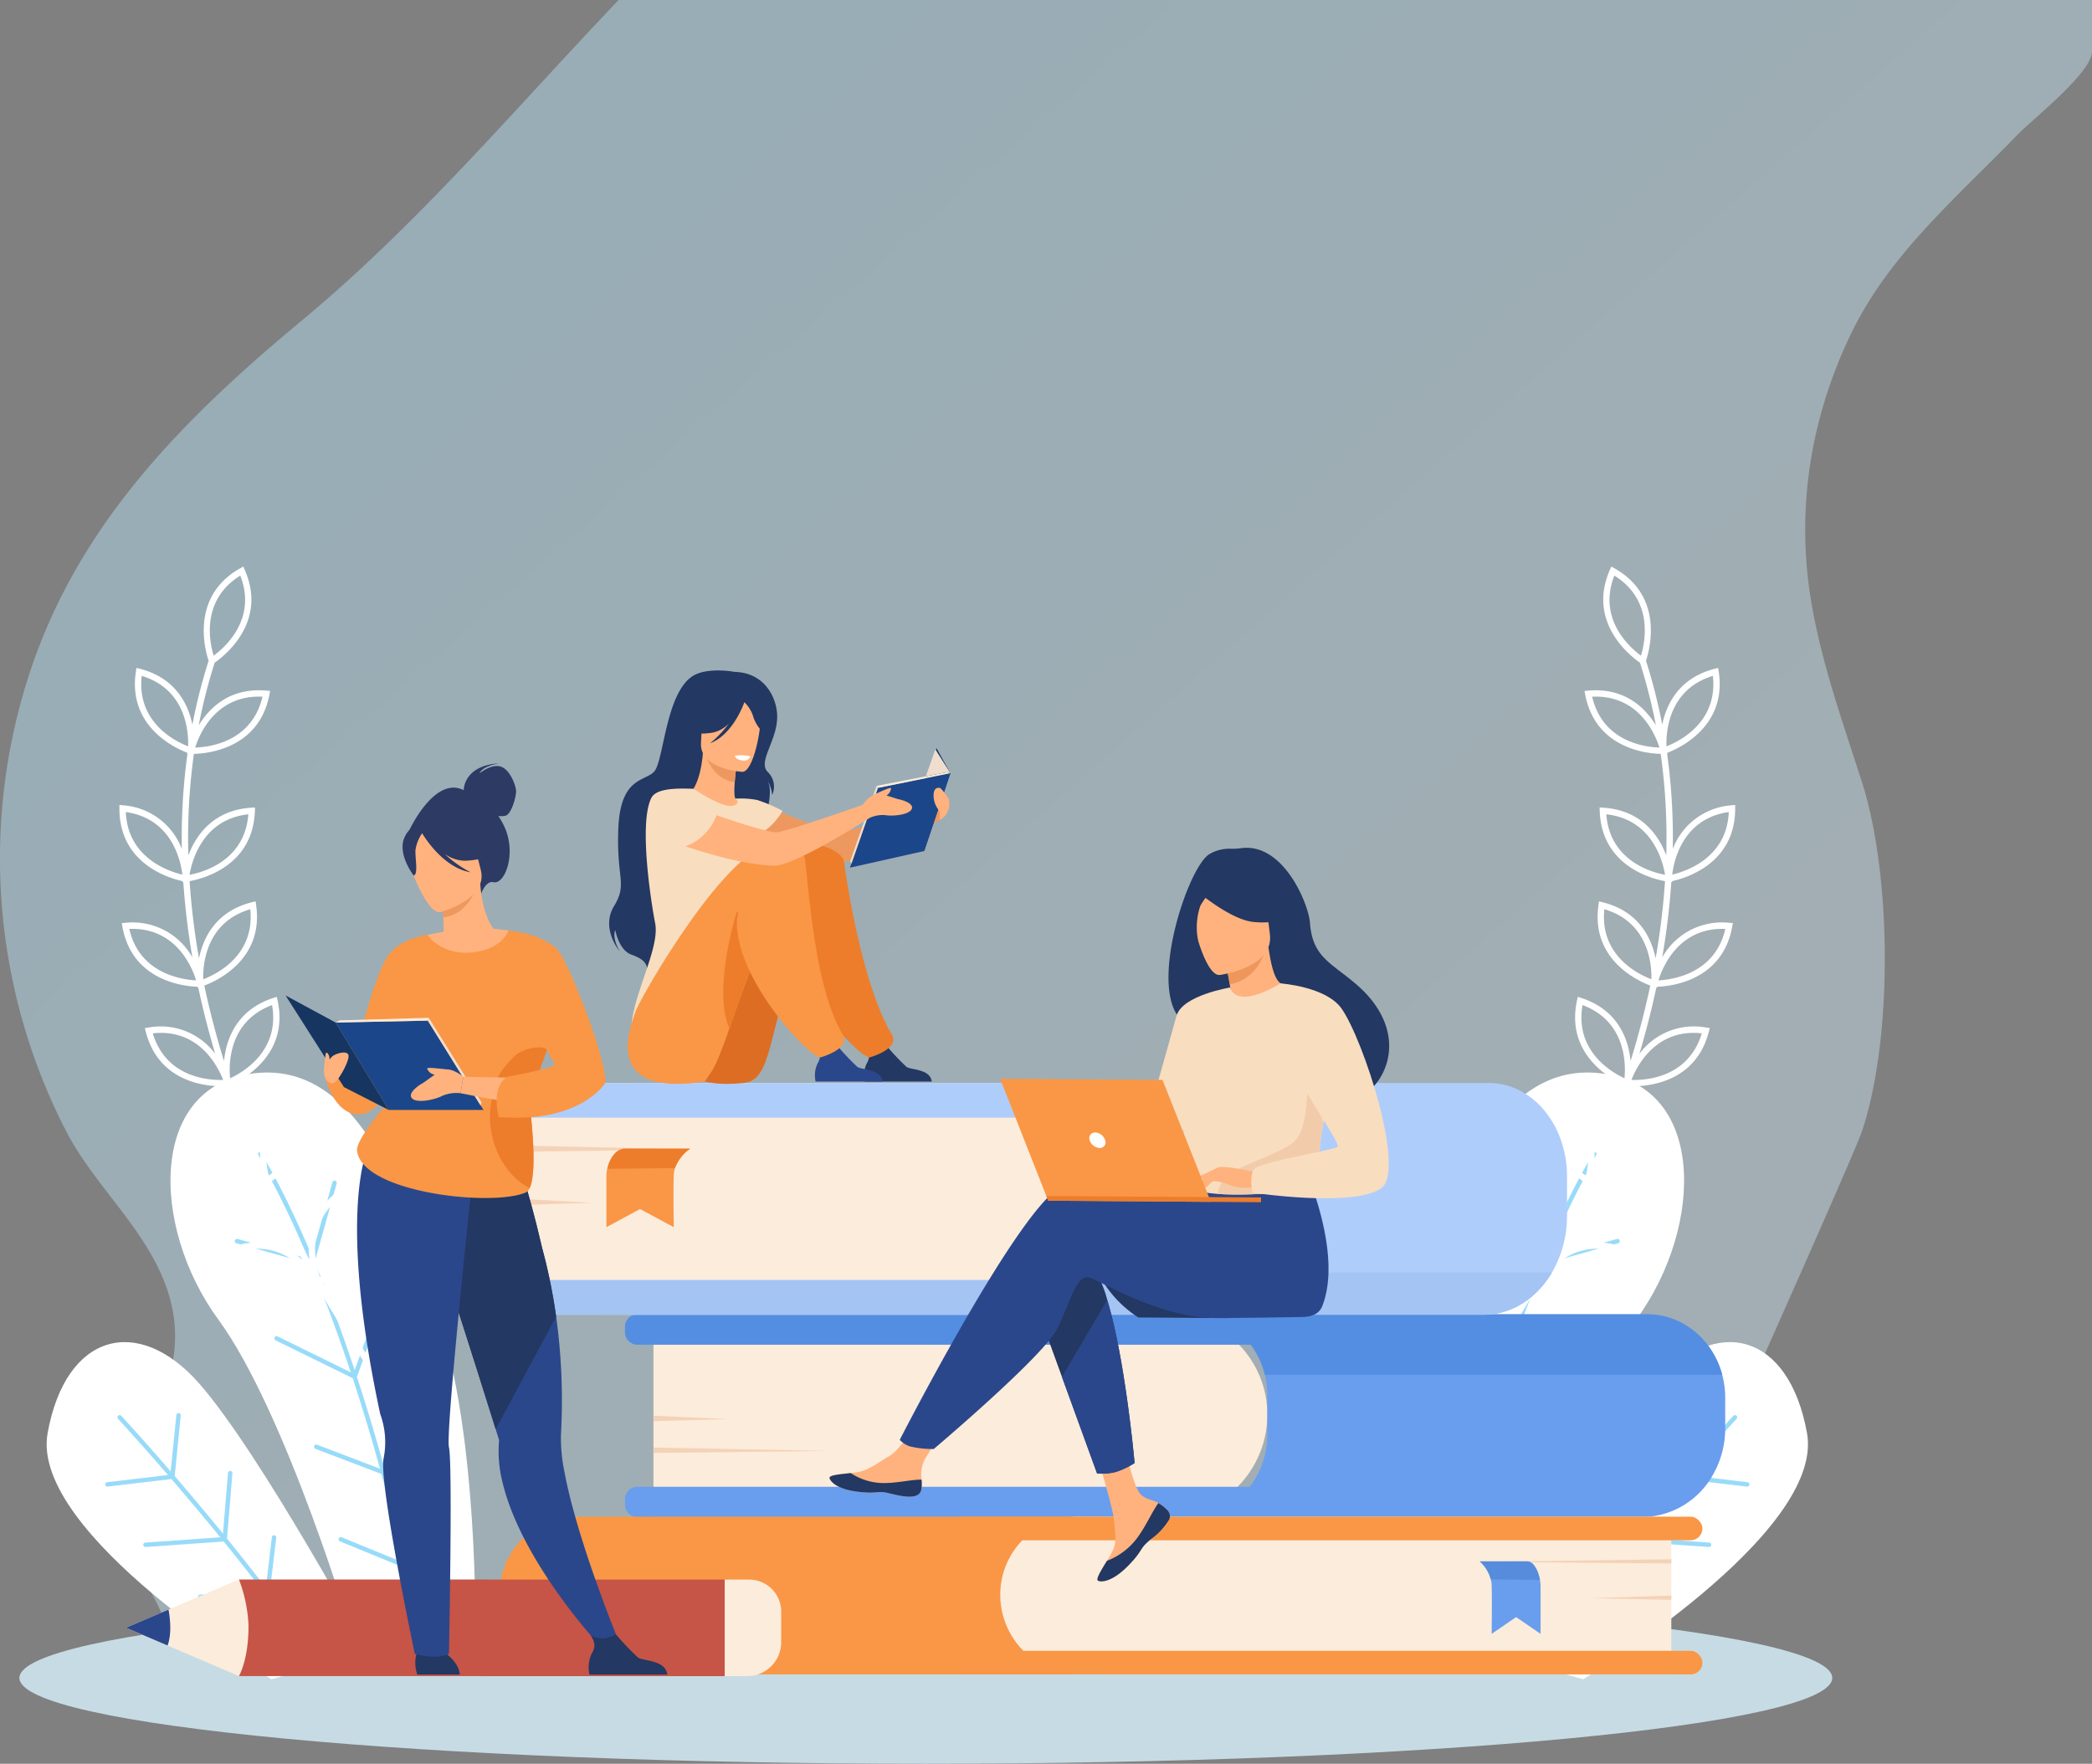 <svg xmlns="http://www.w3.org/2000/svg" xmlns:xlink="http://www.w3.org/1999/xlink" width="431.623" height="363.895" viewBox="0 0 431.623 363.895">
  <rect x="0" y="0" width="431.623" height="363.895" fill="#808080" stroke="none"/>
  <defs>
    <linearGradient id="linear-gradient" x1="0.32" x2="0.886" y2="0.52" gradientUnits="objectBoundingBox">
      <stop offset="0" stop-color="#b5e2f6"/>
      <stop offset="1" stop-color="#cae4ef"/>
    </linearGradient>
  </defs>
  <g id="Group_4864" data-name="Group 4864" transform="translate(-200 -136.006)">
    <g id="Group_4863" data-name="Group 4863">
      <path id="Path_20741" data-name="Path 20741" d="M411.911,85.587a89.924,89.924,0,0,0-2.7,34.051c1.651,14.336,6.729,28.185,11.165,42.078,6.1,19.1,6.408,52.63,0,71.913-2.243,6.747-53.458,120.514-53.475,121.01,0,0,72.062.027,0,.035s-287.777,0-288.252,0c-3.379-.025-6.8-14.226-7.177-15.925C69,327.7,56.684,315.891,61.808,305.519c7.274-14.725,14.855-26.43,7.518-42.627C64.5,252.237,55.163,243.983,49.819,233.63a122.792,122.792,0,0,1-8.843-90.176C50.191,111.36,71.358,88.893,98.328,66.53c24.221-20.083,44.207-43.935,65.5-66.247H467.816s0,10.64,0,10.652c-.117,4.439-12.063,13.74-15.352,17.128-12.728,13.108-26.294,24.639-34.12,40.57a95.969,95.969,0,0,0-6.433,16.954" transform="translate(163.807 135.723)" opacity="0.46" fill="url(#linear-gradient)"/>
      <path id="Path_20743" data-name="Path 20743" d="M418.629,456.253c0,9.778-83.73,17.706-187.016,17.706S44.6,466.031,44.6,456.253s83.731-17.713,187.017-17.713,187.016,7.932,187.016,17.713" transform="translate(159.404 25.941)" fill="#c7dbe4"/>
    </g>
    <g id="Group_4862" data-name="Group 4862">
      <g id="Group_4861" data-name="Group 4861">
        <g id="Group_4859" data-name="Group 4859">
          <g id="Group_4652" data-name="Group 4652" transform="translate(484.563 357.281)">
            <g id="Group_3307" data-name="Group 3307" transform="translate(0 0)">
              <path id="Path_12" data-name="Path 12" d="M55.841,427.8s13.843-46.929,27.986-66.252,14.5-49.191-8.485-50.874-32.692,32.4-38.974,57.434S30.8,427.8,30.8,427.8Z" transform="translate(-30.772 -310.611)" fill="#fff"/>
              <path id="Path_13" data-name="Path 13" d="M45.52,401.568a.457.457,0,0,1,.631.137l7.219,11.234q2.263-9.7,4.611-18.2l-7.945-14.489a.457.457,0,0,1,.8-.439l7.492,13.663c1.863-6.718,3.739-12.877,5.583-18.493l-6.868-19.021a.456.456,0,0,1,.274-.585.461.461,0,0,1,.585.273l6.474,17.93c2.911-8.758,5.728-16.158,8.269-22.259l-4.558-16.252a.457.457,0,1,1,.88-.246l4.246,15.143c6.017-14.227,10.349-20.96,10.44-21.1a.457.457,0,0,1,.765.5c-.091.139-4.444,6.911-10.479,21.226l14.571-4.065a.457.457,0,1,1,.245.88l-15.266,4.26c-2.548,6.119-5.378,13.554-8.3,22.364L80.3,366.609a.457.457,0,0,1,.4.82L64.784,375.25c-1.858,5.663-3.75,11.878-5.63,18.667l12.989-4.946a.456.456,0,1,1,.324.853l-13.612,5.183q-2.348,8.564-4.638,18.327l12.846-5.267a.457.457,0,0,1,.346.846l-13.443,5.511q-1.573,6.823-3.082,14.231a.458.458,0,0,1-.448.366.439.439,0,0,1-.09-.009.457.457,0,0,1-.357-.539q1.508-7.449,3.1-14.292l-7.7-11.982a.457.457,0,0,1,.137-.631" transform="translate(-39.467 -312.175)" fill="#98dbf9"/>
            </g>
            <g id="Group_3308" data-name="Group 3308" transform="translate(72.607 134.132) rotate(-164)">
              <path id="Path_14" data-name="Path 14" d="M52.516,0h-20.7S-7.881,42.635,1.409,61.531,26.159,79.979,34.29,62.8,52.516,0,52.516,0" transform="translate(0 0.178)" fill="#fff"/>
              <path id="Path_15" data-name="Path 15" d="M34.1,14.491a.458.458,0,0,1-.593-.255L30.482,6.659c-1.269,3.6-2.62,7.213-4.01,10.775l4.419,10.527a.457.457,0,1,1-.842.353l-4.054-9.66c-1.617,4.1-3.274,8.122-4.906,11.955l4.781,12.634a.456.456,0,0,1-.854.322L20.572,31.823c-2.229,5.2-4.388,10.007-6.305,14.169L18.913,57.65a.457.457,0,1,1-.849.339L13.739,47.136C9.9,55.424,7.162,60.843,7.1,60.974a.457.457,0,1,1-.815-.414c.067-.132,2.835-5.615,6.709-13.982L.53,48.607a.456.456,0,1,1-.147-.9l13.068-2.128c1.938-4.206,4.123-9.076,6.374-14.335L4.677,34.461a.457.457,0,1,1-.19-.894l15.777-3.349c1.655-3.886,3.334-7.964,4.971-12.127L12.582,21.024a.457.457,0,0,1-.206-.891L25.638,17.06c1.41-3.615,2.78-7.284,4.065-10.934L20.65,9.457a.457.457,0,0,1-.316-.857l9.759-3.591q.818-2.356,1.586-4.694A.456.456,0,0,1,32.112,0a.482.482,0,0,1,.142.022A.458.458,0,0,1,32.546.6q-.77,2.361-1.6,4.749l3.41,8.55a.456.456,0,0,1-.255.594" transform="translate(9.909 0)" fill="#98dbf9"/>
            </g>
          </g>
          <path id="Path_20742" data-name="Path 20742" d="M43.367,324.052a251.193,251.193,0,0,0,25.47-36.592l-.005,0,.1-.167c-2.1-1.693-10.062-9.022-4.877-19.245l.325-.642.608.386c6.581,4.182,7.248,10.312,6.706,14.6,1.831-3.338,3.655-6.823,5.429-10.448q1.286-2.631,2.565-5.421L79.6,266.5l.081-.178c-2.276-1.454-10.991-7.864-6.959-18.594l.254-.674.647.318c7.226,3.545,8.415,9.845,8.255,14.193,2.065-4.823,4.051-9.939,5.865-15.3-2.552-1.169-11.917-6.281-9.472-17.386l.154-.7.685.222c7.746,2.507,9.779,8.689,10.206,13.023,1.552-5.016,2.925-10.221,4.064-15.568-2.637-.99-12.328-5.422-10.682-16.665l.1-.712.7.173C91,210.5,93.6,216,94.481,220.227a148.726,148.726,0,0,0,1.936-15.912c-2.8-.51-13.078-3.152-13.47-14.482l-.024-.719.718.044c7.966.494,11.49,5.77,13.031,9.831a125.074,125.074,0,0,0-1.144-20.936c-2.687-.059-13.458-1-15.588-12.274l-.133-.707.718-.065c7.523-.68,11.762,3.489,14.01,7.146a112.683,112.683,0,0,0-3.294-12.924c-1.554-1.059-11.072-8.113-6.189-19.163l.289-.659.629.353c10.564,5.945,7.111,17.356,6.519,19.071a114.212,114.212,0,0,1,3.354,13.193c.869-4.213,3.452-9.631,10.836-11.526l.7-.179.112.711c1.766,11.326-8.069,15.832-10.593,16.793l.043.191-.089.005a125.887,125.887,0,0,1,1.166,19.652,14.046,14.046,0,0,1,12.162-9.006l.716-.071,0,.72c.03,11.464-10.376,14.426-13.015,14.993l.014.195-.176-.017a150.228,150.228,0,0,1-1.88,15.555,14.152,14.152,0,0,1,13.858-7.13l.718.058-.127.708c-2.022,11.29-12.8,12.339-15.487,12.423l-.021.2-.149-.043c-1,4.685-2.183,9.256-3.5,13.688a14,14,0,0,1,13.807-5.422l.712.109-.179.7c-2.62,10.324-12.146,11.3-15.645,11.3-.273,0-.493-.007-.688-.014l-.035.195-.142-.052c-1.648,4.866-3.435,9.537-5.3,13.968A14.035,14.035,0,0,1,98.314,257.1l.689.209-.273.665c-3.205,7.767-9.834,9.166-14.193,9.166a20,20,0,0,1-3.553-.312q-1.343,2.945-2.7,5.72c-1.672,3.416-3.386,6.7-5.114,9.868a14.1,14.1,0,0,1,15.295-2.248l.661.284-.345.631A14.043,14.043,0,0,1,75.8,288.755a20.237,20.237,0,0,1-5.659-.827l-.082.178L70,288.063a252.993,252.993,0,0,1-25.653,36.855.653.653,0,1,1-.979-.865M79.4,229.884c-1.671,9.519,6.115,13.932,8.655,15.1.273-2.782.4-11.732-8.655-15.1M83.9,210.11c-.986,9.614,7.1,13.46,9.712,14.447.075-2.8-.437-11.732-9.712-14.447m.4-19.585c.746,9.626,9.368,11.968,12.128,12.474-.455-2.744-2.64-11.462-12.128-12.474m-2.161-24.284c-.25,0-.5.005-.757.017,2.2,9.413,11.094,10.414,13.888,10.494-.818-2.6-4.056-10.511-13.132-10.511M73.7,248.885c-3.005,9.175,4.056,14.648,6.409,16.173.635-2.708,1.962-11.6-6.409-16.173M85.964,141.276c-3.521,9,3.238,14.866,5.494,16.516.82-2.673,2.718-11.419-5.494-16.516m20.33,20.688c-9.249,2.8-9.675,11.743-9.574,14.537,2.606-1.01,10.651-4.933,9.574-14.537m3.28,28.092c-9.555,1.367-11.337,10.121-11.664,12.909,2.707-.631,11.268-3.376,11.664-12.909m-.719,24.113c-9.627-.361-12.964,7.932-13.785,10.615,2.779-.137,11.691-1.307,13.785-10.615m-4.85,21.546c-9.609-1.052-13.507,7-14.511,9.613,2.8.088,11.733-.359,14.511-9.613m-6.781,22.44c-9.023-2.325-13.992,4.481-15.56,7.158-.042.1-.086.193-.129.289,2.783.46,11.682,1.169,15.69-7.447M64.9,269.3c-3.992,8.791,2.426,15,4.6,16.78.927-2.623,3.222-11.313-4.6-16.78m22.364,11.793c-9.036-3.418-14.831,3.4-16.452,5.68,2.681.791,11.448,2.588,16.452-5.68" transform="translate(447.109 113.488)" fill="#fff"/>
        </g>
        <g id="Group_4860" data-name="Group 4860" transform="translate(204.563 252.896)">
          <g id="Group_4652-2" data-name="Group 4652" transform="translate(0 104.385)">
            <g id="Group_3307-2" data-name="Group 3307" transform="translate(30.618 0)">
              <path id="Path_12-2" data-name="Path 12" d="M68.6,427.8s-13.843-46.929-27.986-66.252-14.5-49.191,8.485-50.874,32.691,32.4,38.973,57.434S93.649,427.8,93.649,427.8Z" transform="translate(-30.772 -310.611)" fill="#fff"/>
              <path id="Path_13-2" data-name="Path 13" d="M88.88,401.568a.457.457,0,0,0-.631.137l-7.219,11.234q-2.263-9.7-4.611-18.2l7.945-14.489a.457.457,0,0,0-.8-.439L76.07,393.478c-1.863-6.718-3.739-12.877-5.583-18.493l6.868-19.021a.456.456,0,0,0-.274-.585.461.461,0,0,0-.585.273l-6.474,17.93c-2.911-8.758-5.728-16.158-8.269-22.259l4.558-16.252a.457.457,0,1,0-.88-.246l-4.246,15.143c-6.017-14.227-10.348-20.96-10.44-21.1a.457.457,0,0,0-.764.5c.091.139,4.444,6.911,10.479,21.226L45.89,346.529a.457.457,0,1,0-.245.88l15.266,4.26c2.548,6.119,5.378,13.554,8.3,22.364L54.1,366.609a.457.457,0,0,0-.4.82l15.918,7.821c1.858,5.663,3.75,11.878,5.63,18.667l-12.989-4.946a.456.456,0,1,0-.324.853l13.612,5.183q2.348,8.564,4.638,18.327l-12.846-5.267a.457.457,0,0,0-.346.846l13.443,5.511q1.573,6.823,3.082,14.231a.458.458,0,0,0,.448.366.439.439,0,0,0,.09-.009.457.457,0,0,0,.357-.539q-1.508-7.449-3.1-14.292l7.7-11.982a.457.457,0,0,0-.137-.631" transform="translate(-32.03 -312.175)" fill="#98dbf9"/>
            </g>
            <g id="Group_3308-2" data-name="Group 3308" transform="translate(0 61.198) rotate(-16)">
              <path id="Path_14-2" data-name="Path 14" d="M52.515,75.695h-20.7S-7.881,33.06,1.409,14.164,26.158-4.284,34.29,12.9s18.225,62.8,18.225,62.8" transform="translate(0 0)" fill="#fff"/>
              <path id="Path_15-2" data-name="Path 15" d="M34.1,46.733a.458.458,0,0,0-.593.255l-3.022,7.576c-1.269-3.6-2.62-7.213-4.01-10.775l4.419-10.527a.457.457,0,1,0-.842-.353l-4.054,9.66c-1.617-4.1-3.274-8.122-4.906-11.955L25.869,17.98a.456.456,0,0,0-.854-.322L20.572,29.4c-2.229-5.2-4.388-10.007-6.3-14.169L18.913,3.573a.457.457,0,1,0-.849-.339L13.739,14.088C9.9,5.8,7.162.38,7.1.25a.457.457,0,1,0-.815.414c.067.132,2.835,5.614,6.709,13.982L.531,12.617a.456.456,0,1,0-.147.9l13.068,2.128c1.938,4.206,4.123,9.076,6.374,14.334L4.677,26.763a.457.457,0,1,0-.19.894l15.777,3.349c1.655,3.886,3.334,7.964,4.971,12.127L12.582,40.2a.457.457,0,0,0-.206.891l13.263,3.073c1.41,3.615,2.78,7.284,4.064,10.934L20.65,51.766a.457.457,0,0,0-.316.857l9.758,3.591q.818,2.356,1.586,4.694a.456.456,0,0,0,.434.315.482.482,0,0,0,.142-.022.458.458,0,0,0,.292-.576q-.77-2.361-1.6-4.749l3.41-8.55a.456.456,0,0,0-.255-.594" transform="translate(9.909 14.649)" fill="#98dbf9"/>
            </g>
          </g>
          <path id="Path_20742-2" data-name="Path 20742" d="M110.73,324.052A251.193,251.193,0,0,1,85.26,287.46l.005,0-.1-.167c2.1-1.693,10.062-9.022,4.877-19.245l-.325-.642-.608.386c-6.581,4.182-7.248,10.312-6.706,14.6-1.831-3.338-3.655-6.823-5.429-10.448q-1.286-2.631-2.565-5.421l.086-.023-.081-.178c2.276-1.454,10.99-7.864,6.959-18.594l-.254-.674-.647.318c-7.226,3.545-8.415,9.845-8.255,14.193-2.065-4.823-4.051-9.939-5.865-15.3,2.552-1.169,11.917-6.281,9.471-17.386l-.154-.7-.685.222c-7.746,2.507-9.779,8.689-10.206,13.023-1.552-5.015-2.925-10.221-4.064-15.568,2.636-.99,12.328-5.422,10.682-16.665l-.1-.712-.7.173C63.1,210.5,60.494,216,59.616,220.227a148.726,148.726,0,0,1-1.936-15.912c2.8-.51,13.078-3.152,13.47-14.482l.024-.719-.718.044c-7.966.494-11.49,5.77-13.031,9.831a125.076,125.076,0,0,1,1.144-20.936c2.687-.059,13.458-1,15.588-12.274l.133-.707-.718-.065c-7.523-.68-11.762,3.489-14.01,7.146a112.684,112.684,0,0,1,3.294-12.924c1.554-1.059,11.071-8.113,6.189-19.163l-.289-.659-.629.353c-10.564,5.945-7.111,17.356-6.519,19.071a114.21,114.21,0,0,0-3.354,13.193c-.869-4.213-3.452-9.631-10.836-11.526l-.7-.179-.112.711c-1.766,11.326,8.069,15.832,10.593,16.793l-.043.191.089.005a125.888,125.888,0,0,0-1.166,19.652,14.046,14.046,0,0,0-12.162-9.006l-.716-.071,0,.72c-.03,11.464,10.376,14.426,13.015,14.993l-.014.195.176-.017a150.229,150.229,0,0,0,1.88,15.555A14.152,14.152,0,0,0,44.4,212.91l-.718.058.127.708c2.022,11.29,12.8,12.339,15.487,12.423l.021.2.149-.043c1,4.685,2.183,9.256,3.5,13.688a14,14,0,0,0-13.807-5.422l-.712.109.179.7c2.619,10.324,12.146,11.3,15.645,11.3.273,0,.493-.007.688-.014L65,246.8l.142-.052c1.648,4.866,3.435,9.537,5.3,13.968A14.034,14.034,0,0,0,55.783,257.1l-.689.209.273.665c3.205,7.767,9.834,9.166,14.193,9.166a20,20,0,0,0,3.553-.312q1.343,2.945,2.7,5.72c1.672,3.416,3.385,6.7,5.114,9.868a14.1,14.1,0,0,0-15.295-2.248l-.661.284.345.631a14.043,14.043,0,0,0,12.977,7.672,20.237,20.237,0,0,0,5.659-.827l.082.178.063-.043a252.991,252.991,0,0,0,25.652,36.855.653.653,0,1,0,.979-.865M74.692,229.884c1.671,9.519-6.115,13.932-8.655,15.1-.273-2.782-.4-11.732,8.655-15.1M70.2,210.11c.986,9.614-7.1,13.46-9.712,14.447-.075-2.8.437-11.732,9.712-14.447m-.4-19.585c-.746,9.626-9.368,11.968-12.128,12.474.455-2.744,2.64-11.462,12.128-12.474m2.161-24.284c.25,0,.5.005.757.017-2.2,9.413-11.094,10.414-13.888,10.494.818-2.6,4.056-10.511,13.131-10.511m8.432,82.644c3.005,9.175-4.056,14.648-6.409,16.173-.635-2.708-1.962-11.6,6.409-16.173M68.133,141.276c3.521,9-3.238,14.866-5.494,16.516-.82-2.673-2.718-11.419,5.494-16.516M47.8,161.964c9.249,2.8,9.675,11.743,9.573,14.537-2.606-1.01-10.651-4.933-9.573-14.537m-3.28,28.092c9.555,1.367,11.337,10.121,11.664,12.909-2.707-.631-11.267-3.376-11.664-12.909m.719,24.113c9.627-.361,12.964,7.932,13.785,10.615-2.779-.137-11.691-1.307-13.785-10.615m4.849,21.546c9.609-1.052,13.507,7,14.511,9.613-2.8.088-11.733-.359-14.511-9.613m6.781,22.44c9.023-2.325,13.992,4.481,15.56,7.158.042.1.086.193.129.289-2.783.46-11.682,1.169-15.69-7.447M89.2,269.3c3.992,8.791-2.426,15-4.6,16.78-.927-2.623-3.222-11.313,4.6-16.78M66.832,281.094c9.036-3.418,14.831,3.4,16.452,5.68-2.681.791-11.448,2.588-16.452-5.68" transform="translate(-23.124 -139.408)" fill="#fff"/>
        </g>
      </g>
      <g id="Group_4839" data-name="Group 4839" transform="translate(-27.125 -10104.336)">
        <g id="Group_4825" data-name="Group 4825" transform="translate(328.418 10463.784)">
          <g id="Group_4816" data-name="Group 4816" transform="translate(27.656 47.725)">
            <g id="Group_4815" data-name="Group 4815">
              <path id="Rectangle_2096" data-name="Rectangle 2096" d="M0,0H105.971a20.685,20.685,0,0,1,20.685,20.685v0A21.154,21.154,0,0,1,105.5,41.839H0a0,0,0,0,1,0,0V0A0,0,0,0,1,0,0Z" transform="translate(5.876 0)" fill="#fcecdb"/>
              <path id="Path_21074" data-name="Path 21074" d="M1909.263,1461.3v6.294a19.2,19.2,0,0,1-2.322,9.22,16.946,16.946,0,0,1-14.8,9.109H1684.752a2.575,2.575,0,0,1-2.484-2.657v-.943a2.575,2.575,0,0,1,2.484-2.657h126.42a17.324,17.324,0,0,0,1.774-2.854,17.972,17.972,0,0,0,1.853-8v-8a17.8,17.8,0,0,0-.512-4.258,17.174,17.174,0,0,0-2.931-6.213h-126.6a2.575,2.575,0,0,1-2.484-2.659v-.94a2.575,2.575,0,0,1,2.484-2.659h208.429c7.345,0,13.54,5.27,15.463,12.471A18.318,18.318,0,0,1,1909.263,1461.3Z" transform="translate(-1682.268 -1444.086)" fill="#699dee"/>
              <path id="Path_21075" data-name="Path 21075" d="M1908.644,1456.557h-94.356a17.174,17.174,0,0,0-2.931-6.213h-126.6a2.575,2.575,0,0,1-2.484-2.659v-.94a2.575,2.575,0,0,1,2.484-2.659h208.429C1900.526,1444.086,1906.721,1449.356,1908.644,1456.557Z" transform="translate(-1682.268 -1444.086)" fill="#548ee2"/>
            </g>
            <path id="Path_21076" data-name="Path 21076" d="M1713.136,1553.984l15.355.7-15.355.424Z" transform="translate(-1707.26 -1533.064)" fill="#f4d2b8"/>
            <path id="Path_21077" data-name="Path 21077" d="M1713.136,1588.469l36.532.7-36.532.423Z" transform="translate(-1707.26 -1560.984)" fill="#f4d2b8"/>
          </g>
          <g id="Group_4820" data-name="Group 4820" transform="translate(1.824 89.476)">
            <g id="Group_4818" data-name="Group 4818" transform="translate(0 0)">
              <g id="Group_4817" data-name="Group 4817">
                <path id="Rectangle_2097" data-name="Rectangle 2097" d="M0,0H106.933a16.783,16.783,0,0,1,16.783,16.783v0a15.76,15.76,0,0,1-15.76,15.76H0a0,0,0,0,1,0,0V0A0,0,0,0,1,0,0Z" transform="translate(123.716 32.543) rotate(180)" fill="#f99746"/>
                <path id="Rectangle_2098" data-name="Rectangle 2098" d="M0,0H122a16.454,16.454,0,0,1,16.454,16.454v0a16.089,16.089,0,0,1-16.089,16.089H0a0,0,0,0,1,0,0V0A0,0,0,0,1,0,0Z" transform="translate(241.711 32.543) rotate(180)" fill="#fcecdb"/>
                <rect id="Rectangle_2099" data-name="Rectangle 2099" width="155.277" height="4.867" rx="2.434" transform="translate(248.133 32.543) rotate(180)" fill="#f99746"/>
                <rect id="Rectangle_2100" data-name="Rectangle 2100" width="155.277" height="4.867" rx="2.434" transform="translate(248.133 4.867) rotate(180)" fill="#f99746"/>
              </g>
              <path id="Path_21078" data-name="Path 21078" d="M2744.939,1748.9l-16.785.547,16.785.329Z" transform="translate(-2503.229 -1732.624)" fill="#f4d2b8"/>
              <path id="Path_21079" data-name="Path 21079" d="M2646.484,1709.552l-39.934.547,39.934.329Z" transform="translate(-2404.774 -1700.769)" fill="#f4d2b8"/>
            </g>
            <g id="Group_4819" data-name="Group 4819" transform="translate(202.188 9.22)">
              <path id="Path_21080" data-name="Path 21080" d="M2608.711,1711.853a7.557,7.557,0,0,1,2.278,3.7,6.079,6.079,0,0,1,.177,1.286c.095,3.054,0,9.965,0,9.965l5.052-3.455,5.04,3.455v-9.367a8.243,8.243,0,0,0-1.236-4.622,1.88,1.88,0,0,0-1.4-.958Z" transform="translate(-2608.711 -1711.853)" fill="#699dee"/>
              <path id="Path_21081" data-name="Path 21081" d="M2608.711,1711.853a7.557,7.557,0,0,1,2.278,3.7l10.125.137s-.4-3.291-2.487-3.833Z" transform="translate(-2608.711 -1711.853)" fill="#568cdb"/>
            </g>
          </g>
          <g id="Group_4824" data-name="Group 4824" transform="translate(0 0)">
            <g id="Group_4822" data-name="Group 4822">
              <g id="Group_4821" data-name="Group 4821">
                <path id="Rectangle_2101" data-name="Rectangle 2101" d="M0,0H100.239a23.639,23.639,0,0,1,23.639,23.639v0A24.175,24.175,0,0,1,99.7,47.813H0a0,0,0,0,1,0,0V0A0,0,0,0,1,0,0Z" transform="translate(5.746)" fill="#fcecdb"/>
                <path id="Path_21082" data-name="Path 21082" d="M1666.668,1211.932v10.29a12.416,12.416,0,0,1-5.057,10.246,8.834,8.834,0,0,1-4.986,1.573H1539.469a2.76,2.76,0,0,0-2.486,2.969v1.214a2.761,2.761,0,0,0,2.486,2.969h202.389c5.808,0,10.939-3.448,14.039-8.725a23.186,23.186,0,0,0,3.1-11.747V1212.6a22.259,22.259,0,0,0-1.6-8.359c-2.6-6.429-8.115-10.862-14.5-10.862H1539.469a2.758,2.758,0,0,0-2.486,2.967v1.214a2.76,2.76,0,0,0,2.486,2.969h117.514a9.066,9.066,0,0,1,7.126,3.712A12.647,12.647,0,0,1,1666.668,1211.932Z" transform="translate(-1536.983 -1193.38)" fill="#afcdfb"/>
                <path id="Path_21083" data-name="Path 21083" d="M1536.983,1403.261v1.214a2.76,2.76,0,0,0,2.486,2.969h202.389c5.808,0,10.939-3.448,14.039-8.725h-94.285a8.834,8.834,0,0,1-4.986,1.572H1539.469A2.76,2.76,0,0,0,1536.983,1403.261Z" transform="translate(-1536.983 -1359.63)" fill="#a4c4f4"/>
              </g>
              <path id="Path_21084" data-name="Path 21084" d="M1567.17,1318.963l15.018.8-15.018.484Z" transform="translate(-1561.424 -1295.056)" fill="#f4d2b8"/>
              <path id="Path_21085" data-name="Path 21085" d="M1567.17,1261.158l35.73.8-35.73.484Z" transform="translate(-1561.424 -1248.255)" fill="#f4d2b8"/>
            </g>
            <g id="Group_4823" data-name="Group 4823" transform="translate(23.82 13.547)">
              <path id="Path_21086" data-name="Path 21086" d="M1679.4,1264.541a8.383,8.383,0,0,0-3.139,4.009,5.27,5.27,0,0,0-.245,1.394c-.13,3.311,0,10.8,0,10.8l-6.962-3.747-6.944,3.747v-10.156a7.571,7.571,0,0,1,1.7-5.012,2.7,2.7,0,0,1,1.923-1.039Z" transform="translate(-1662.113 -1264.541)" fill="#f99746"/>
              <path id="Path_21087" data-name="Path 21087" d="M1680.249,1264.541a8.383,8.383,0,0,0-3.139,4.009l-13.952.148s.547-3.568,3.427-4.157Z" transform="translate(-1662.959 -1264.541)" fill="#ed7d2b"/>
            </g>
          </g>
        </g>
        <g id="girl_2" data-name="girl 2" transform="translate(352.804 10378.67)">
          <path id="Path_21088" data-name="Path 21088" d="M798.42,1422.333s16.239,7.075,19.187,6.946,21.111-5.532,21.111-5.532l-.462,3.125s-14.018,8.062-18.918,8.519c-4.825.45-21.322-4.33-22.915-5.34S793.791,1423.355,798.42,1422.333Z" transform="translate(-770.044 -1396.009)" fill="#ed985f"/>
          <path id="Path_21089" data-name="Path 21089" d="M644.421,1236.912s-5.991-1.138-8.974,1.041c-5.4,3.947-5.7,17.554-7.721,19.581s-6.909,1.162-7.343,11.651,1.944,11.365-.889,16.047,1.2,9.368,1.2,9.368-1.651-2.585-.944-4.45c0,0,.687,4.117,3.3,5.082s3,1.672,3.42,3.088c0,0,22.314-11.434,22.338-19.544s4.391-16.143,2.247-19.658a7.775,7.775,0,0,1,1.072,3.176,4.182,4.182,0,0,0-.944-4.76c-2.23-2.295,2.616-7.044,1.9-12.545C652.591,1241.213,649.942,1237.076,644.421,1236.912Z" transform="translate(-618.485 -1236.615)" fill="#233862"/>
          <path id="Path_21090" data-name="Path 21090" d="M721.73,1373.707a15.614,15.614,0,0,1-5.459,2.323c-8.415,1.944-11.64-5.168-12.851-10.05a7.235,7.235,0,0,1,2.851-.876c.608-.072,1.248-.119,1.778-.146.945-.724,2.353-3.686,2.664-8.285l.4.106,6.632,1.815s-.3,2.108-.453,4.1c-.115,1.559-.133,3.05.162,3.414.518.113.828.186.828.186a.022.022,0,0,0,0,.006A42.667,42.667,0,0,1,721.73,1373.707Z" transform="translate(-691.38 -1339.656)" fill="#ffb27d"/>
          <path id="Path_21091" data-name="Path 21091" d="M764.3,1359.249s-.3,2.107-.453,4.1c-3.757-.376-5.5-3.954-6.18-5.916Z" transform="translate(-737.937 -1340.309)" fill="#ed985f"/>
          <path id="Path_21092" data-name="Path 21092" d="M760.668,1291.477s-8.919-.492-8.527-6.041-.5-9.35,5.216-9.271,6.666,2.275,6.986,4.159S763,1291.462,760.668,1291.477Z" transform="translate(-733.186 -1270.558)" fill="#ffb27d"/>
          <path id="Path_21093" data-name="Path 21093" d="M747.426,1270.3c-1.258-1.768-2.324-1.476-2.943-1.016a6.243,6.243,0,0,0-8.1.706,10.626,10.626,0,0,1-3.916,6.013s1.552,1.12,5.364.425a6.374,6.374,0,0,0,3.182-1.875,20.841,20.841,0,0,1-3.89,4.112c4.619-1.746,6.861-7.836,7.087-8.48a7,7,0,0,1,1.757,2.728c.343,1.445,1.821,3.7,2.676,3.666C748.643,1276.576,749.311,1272.948,747.426,1270.3Z" transform="translate(-716.312 -1263.635)" fill="#233862"/>
          <path id="Path_21094" data-name="Path 21094" d="M655.637,1436.352c-.805-4.117-3.431-20.567-.805-25.86.943-1.9,4.644-2.073,8.7-1.906,1.263.816,6.078,3.9,8.055,3.513l.111-.026c.931-.233,1.283-.887.506-1.451a17.739,17.739,0,0,1,4.508.276,33.346,33.346,0,0,1,5.215,2.234s-1.916,3.461-4.741,4.656c.48,4.3-.234,6.193-4.692,16.119a18.869,18.869,0,0,0,.508,15.944s-22.176,17.83-22.3,8.751C650.614,1451.768,656.666,1441.614,655.637,1436.352Z" transform="translate(-646.139 -1384.168)" fill="#f9ddbf"/>
          <path id="Path_21095" data-name="Path 21095" d="M733.434,1541.443a4.124,4.124,0,0,0,2.966-1.806l.343-.516c2.524-3.821,3.506-15.524,9.184-27.991,1.383-3.035,6.347-3.581,7.7-7.012,0,0,3.332-11.121-6.377-11.449s-26,30.944-26.259,34.224C720.743,1530.069,714.573,1543.571,733.434,1541.443Z" transform="translate(-705.467 -1456.373)" fill="#dd6d22"/>
          <path id="Path_21096" data-name="Path 21096" d="M1003.482,1791.581H989.663a5.743,5.743,0,0,1,.391-3.7c.8-1.327.5-2.083-.1-3.181a5.366,5.366,0,0,0,2.327.438,4.869,4.869,0,0,0,2.055-.723,49.668,49.668,0,0,0,3.937,4.136C999.177,1789.2,1003.2,1788.966,1003.482,1791.581Z" transform="translate(-936.926 -1706.767)" fill="#233862"/>
          <path id="Path_21097" data-name="Path 21097" d="M888,1493.224c.832,6.238,4.081,25.928,9.814,35.534,1.848,3.1-4.656,4.833-4.691,4.824a11.064,11.064,0,0,1-3-2.223c-4.654-4.194-14.1-16.07-14.1-25.591,0-4.643-.082-13.509,3.294-15.762C881.4,1488.619,887.667,1490.746,888,1493.224Z" transform="translate(-839.52 -1453.714)" fill="#ed7d2b"/>
          <path id="Path_21098" data-name="Path 21098" d="M661.385,1536.893s.512-.713,1.405-2.066c1.063-1.609,2.239-4.777,3.666-8.838,1.5-4.263,3.277-9.507,5.5-14.964.686-1.684,1.414-3.389,2.188-5.091,1.383-3.035,5.188-2.616,6.541-6.047,0,0,5.281-11.9-4.427-12.223s-28.158,31.82-29.218,34.933C645.878,1526.005,640.216,1540.158,661.385,1536.893Z" transform="translate(-641.658 -1452.078)" fill="#f99746"/>
          <path id="Path_21099" data-name="Path 21099" d="M931.915,1791.581H918.1a5.744,5.744,0,0,1,.391-3.7c.8-1.327.5-2.083-.1-3.181a5.365,5.365,0,0,0,2.327.438,4.868,4.868,0,0,0,2.055-.723,49.719,49.719,0,0,0,3.937,4.136C927.61,1789.2,931.637,1788.966,931.915,1791.581Z" transform="translate(-875.503 -1706.767)" fill="#2b478b"/>
          <path id="Path_21100" data-name="Path 21100" d="M785.853,1611.7c1.5-4.263,3.277-9.507,5.5-14.964-.58-4.134-1.832-7.751-3.937-9.208C787.415,1587.529,782.308,1603.349,785.853,1611.7Z" transform="translate(-761.055 -1537.79)" fill="#ed7d2b"/>
          <path id="Path_21101" data-name="Path 21101" d="M818.509,1494.279c.832,6.238,2,26.37,7.736,35.976,1.848,3.1-4.656,4.833-4.691,4.824a11.061,11.061,0,0,1-3-2.223c-4.654-4.194-14.1-16.07-14.1-25.591,0-4.642,5.448-13.136,8.824-15.39A3.4,3.4,0,0,1,818.509,1494.279Z" transform="translate(-778.098 -1455.211)" fill="#f99746"/>
          <path id="Path_21102" data-name="Path 21102" d="M804.682,1360.469a8.232,8.232,0,0,0-3.216-.141s.126.926,1.876,1.017A1.4,1.4,0,0,0,804.682,1360.469Z" transform="translate(-775.53 -1342.741)" fill="#fff"/>
          <g id="Group_4827" data-name="Group 4827" transform="translate(49.687 16.032)">
            <g id="Group_4826" data-name="Group 4826">
              <path id="Path_21103" data-name="Path 21103" d="M1060.339,1354.894l-2.865-5.169-6.2,17.294,3.656,3.925Z" transform="translate(-1039.619 -1349.725)" fill="#163560"/>
              <path id="Path_21104" data-name="Path 21104" d="M974.792,1389.22l-5.761,16.458,15.314-3.435,5.406-16.05Z" transform="translate(-969.031 -1381.023)" fill="#1c468a"/>
              <path id="Path_21105" data-name="Path 21105" d="M969.56,1420.659l-.268-.469,5.451-15.575.273.416Z" transform="translate(-969.255 -1396.834)" fill="#efdece"/>
              <path id="Path_21106" data-name="Path 21106" d="M1007.752,1387.506l14.519-2.826.713.214-14.959,3.027Z" transform="translate(-1002.264 -1379.726)" fill="#fcecdb"/>
            </g>
            <path id="Path_21107" data-name="Path 21107" d="M1084.5,1356.415l-3.1-4.918-1.975,5.552,4.36-.848Z" transform="translate(-1063.777 -1351.246)" fill="#efdece"/>
          </g>
          <path id="Path_21108" data-name="Path 21108" d="M730.99,1410.1c-.5-.1-1.566-.5-2.648-.8a2.218,2.218,0,0,0,.782-.875c.193-.61.322-.806-.322-.613s-2.894,1.225-2.894,1.225l.006,0a5.964,5.964,0,0,0-2.457,2.181s-15.833,5.566-17.738,5.661c-2.947.148-22.561-7.075-22.561-7.075-4.629,1.022-3.59,6.709-2,7.718s15.706,6.144,24.07,6.24c4.237.049,19.647-9.856,19.647-9.856a6.56,6.56,0,0,1,3.217-.566c1.415.258,4.7,0,5.4-1.158S731.826,1410.266,730.99,1410.1Z" transform="translate(-671.12 -1383.493)" fill="#ffb27d"/>
          <path id="Path_21109" data-name="Path 21109" d="M688.991,1423.138a10.776,10.776,0,0,1-7.779,6.817s-9.949-3.065-5-9.843C676.218,1420.112,681.115,1416.473,688.991,1423.138Z" transform="translate(-666.848 -1393.252)" fill="#f9ddbf"/>
          <path id="Path_21110" data-name="Path 21110" d="M1093.943,1410.27h0a1.508,1.508,0,0,0-.053-.452s-1.419-2.245-1.884-2.337c-1.416-.279-1.416,1.584-1.115,2.787a4.885,4.885,0,0,0,1.172,2.076h0L1092,1414.1A3.757,3.757,0,0,0,1093.943,1410.27Z" transform="translate(-1023.793 -1383.24)" fill="#ffb27d"/>
        </g>
        <g id="Group_4835" data-name="Group 4835" transform="translate(398.277 10415.264)">
          <path id="Path_21125" data-name="Path 21125" d="M2197.39,1396.229a23.365,23.365,0,0,0,8.065,8.739l18.833.133S2194.677,1391.431,2197.39,1396.229Z" transform="translate(-2141.735 -1308.073)" fill="#233862"/>
          <g id="Group_4832" data-name="Group 4832" transform="translate(0 0)">
            <path id="Path_21126" data-name="Path 21126" d="M2206.084,1585.99a1.742,1.742,0,0,1,.3,1.864.016.016,0,0,1-.005.01c-.458,1.238-1.952,2.614-3.685,3.986-.221.176-.419.336-.59.485-.045.039-.09.078-.132.117l-.1.091c-1.618,1.47-1.015,1.814-3.924,4.8-3.317,3.4-5.584,3.448-6.228,3.132-.543-.27.578-2.079,1.821-4.113.06-.1.119-.2.18-.3.166-.27.331-.544.495-.816,1.457-2.448,1.1-3.6.78-7.264-.256-2.975-4.507-16.64-4.507-16.64l6.318-1.042s1.824,10.87,3.906,12.557c1.113.9,2.367.919,3.438,1.588.076.046.15.094.223.143A8.282,8.282,0,0,1,2206.084,1585.99Z" transform="translate(-2136.307 -1449.265)" fill="#ffb27d"/>
            <path id="Path_21127" data-name="Path 21127" d="M2210.627,1644.9a1.742,1.742,0,0,1,.3,1.864.018.018,0,0,1-.005.009,13.4,13.4,0,0,1-3.691,3.973c-.219.179-.412.344-.584.5-.045.039-.09.078-.132.117l-.1.091c-1.618,1.47-1.016,1.814-3.925,4.8-3.317,3.4-5.584,3.449-6.227,3.132-.544-.27.577-2.079,1.821-4.113a14.042,14.042,0,0,0,5.9-4.284c2-2.516,3.346-5.758,4.709-7.631q.114.07.223.143A8.3,8.3,0,0,1,2210.627,1644.9Z" transform="translate(-2140.85 -1508.17)" fill="#233862"/>
            <path id="Path_21128" data-name="Path 21128" d="M1929.609,1572.444c-.4,1.945-3.177,1.6-6.274.82s-2.365.126-6.777-.394-5.737-2.175-5.867-2.833c-.116-.583,2.066-.773,4.408-1.026.294-.031.59-.065.886-.1,2.644-.313,4.591-2,7-3.387,2.282-1.31,5.712-6.689,5.712-6.689l6.051.522s-3.211,4.8-4.455,6.893a7.313,7.313,0,0,0-.624,4.122A7.78,7.78,0,0,1,1929.609,1572.444Z" transform="translate(-1910.686 -1440.018)" fill="#ffb27d"/>
            <path id="Path_21129" data-name="Path 21129" d="M1923.335,1615.641c-3.1-.78-2.365.126-6.777-.394s-5.737-2.175-5.867-2.832c-.116-.583,2.066-.774,4.408-1.026l.021.045a12.446,12.446,0,0,0,6.309,2.01c2.995.094,6.173-.742,8.241-.694a7.777,7.777,0,0,1-.061,2.071C1929.205,1616.765,1926.431,1616.421,1923.335,1615.641Z" transform="translate(-1910.686 -1482.394)" fill="#233862"/>
            <path id="Path_21130" data-name="Path 21130" d="M2129.656,1389.841l5.552,15.27,7.249,19.938a11.972,11.972,0,0,0,3.928-.331,17.022,17.022,0,0,0,3.81-1.822s-1.9-21.366-5.642-33.65a21.81,21.81,0,0,0-3.243-7.147C2135.426,1375.046,2129.656,1389.841,2129.656,1389.841Z" transform="translate(-2087.258 -1295.966)" fill="#233862"/>
            <path id="Path_21131" data-name="Path 21131" d="M2019.326,1294.115c3.716-1.17,14.281.44,24.89,2.6l2.25-3.653,22.959-1.63s7.453,16.845,3.233,27.515c-.62,1.568-2.133,2.221-4.2,2.24l0,0s-13.7.238-18.13.207c-11.411-.081-24.095-8.015-25.741-8.356-2.694-.558-3.811,4.829-6.548,10.474s-25.533,24.907-25.533,24.907a19.937,19.937,0,0,1-4.917-.54,4.846,4.846,0,0,1-2.1-1.349S2010.945,1296.754,2019.326,1294.115Z" transform="translate(-1971.003 -1224.386)" fill="#2b478b"/>
            <path id="Path_21132" data-name="Path 21132" d="M2277.745,982.261c8.14,4.557,24.65,14,24.737,13.941,0,0,6.077,2.339,9.55.068,5.788-3.785,8.95-14.061-1.523-23-5.223-4.456-8.948-5.559-9.466-12.619-.28-3.831-5.425-16.5-14.128-15.4a13.257,13.257,0,0,1-2.193.129,8.136,8.136,0,0,0-4.42,1.108C2275.359,949.39,2265.508,980.433,2277.745,982.261Z" transform="translate(-2201.924 -945.19)" fill="#233862"/>
            <path id="Path_21133" data-name="Path 21133" d="M2333.73,1063.837c-.036.023,4.011,1.437,6.731.255,2.56-1.11,4.522-5.294,4.484-5.3-1.16-.062-2.428-1.086-3.362-7.751l-.5.174-8.332,2.932s.583,2.671.955,5.212C2334.025,1061.5,2334.187,1063.539,2333.73,1063.837Z" transform="translate(-2251.033 -1030.548)" fill="#ffb27d"/>
            <path id="Path_21134" data-name="Path 21134" d="M2332.757,1054.874s.355,1.872.848,4.547c4.779-.825,6.793-4.9,7.483-7.478Z" transform="translate(-2251.033 -1031.272)" fill="#ed975d"/>
            <path id="Path_21135" data-name="Path 21135" d="M2302.358,997.529s11.381-1.446,10.372-8.52-.221-12.024-7.53-11.4-8.333,3.524-8.57,5.967S2299.371,997.723,2302.358,997.529Z" transform="translate(-2221.89 -971.289)" fill="#ffb27d"/>
            <path id="Path_21136" data-name="Path 21136" d="M2298.966,977.068s7.234,6.324,12.182,6.865,6.833-1.036,6.833-1.036a19.33,19.33,0,0,1-4.629-6.366,3.481,3.481,0,0,0-2.856-2.073C2306.963,974.129,2300.262,973.942,2298.966,977.068Z" transform="translate(-2223.785 -968.651)" fill="#233862"/>
            <path id="Path_21137" data-name="Path 21137" d="M2297.9,980.181a17.921,17.921,0,0,0-3.23,4.078,13.76,13.76,0,0,0-.425,7.314s-3.742-7.4-1.568-10.973C2294.985,976.816,2297.9,980.181,2297.9,980.181Z" transform="translate(-2218.17 -972.294)" fill="#233862"/>
            <path id="Path_21138" data-name="Path 21138" d="M2287.724,1111.661c.181,23.019-.034,18.208,2.468,20.409.6.53,2.306.855,4.55,1.019,7.054.518,19.469-.557,19.95-1.858,1.659-4.5.52-5.912,1.927-12.811.147-.734.328-1.528.54-2.393,1.166-4.738,2.279-6.344-1.684-14-3.595-6.932-7.34-12.563-7.682-12.363-9.653,5.638-10.395.837-10.395.837S2287.634,1100.433,2287.724,1111.661Z" transform="translate(-2214.719 -1061.689)" fill="#f9ddbf"/>
            <path id="Path_21139" data-name="Path 21139" d="M2158.332,1442.812l7.25,19.938a11.966,11.966,0,0,0,3.928-.331,17.026,17.026,0,0,0,3.809-1.821s-1.9-21.366-5.642-33.65Z" transform="translate(-2110.381 -1333.666)" fill="#2b478b"/>
            <path id="Path_21140" data-name="Path 21140" d="M2257.324,1094s-9.9,1.607-11.094,5.857-8.2,29.237-8.2,29.237,5.021.939,7.361-1.368,8.234-21.494,8.234-21.494Z" transform="translate(-2174.646 -1065.189)" fill="#f9ddbf"/>
            <path id="Path_21141" data-name="Path 21141" d="M2323.971,1212.833c7.055.518,19.469-.557,19.95-1.858,1.66-4.5.52-5.912,1.927-12.811l-3.336-9.609s.487,10.678-2.68,13.463-12.926,5.328-14.473,7.663A8.584,8.584,0,0,0,2323.971,1212.833Z" transform="translate(-2243.948 -1141.433)" fill="#f2ccaa"/>
            <path id="Path_21142" data-name="Path 21142" d="M2314.473,1286.354s-6.952-1.6-8.079-.99-3.89,2.841-4.239,3.622,2.506-.577,3.433-.819a8.239,8.239,0,0,1,2.953.669,9.831,9.831,0,0,0,5.3.569Z" transform="translate(-2226.332 -1219.386)" fill="#ffb27d"/>
            <path id="Path_21143" data-name="Path 21143" d="M2366.1,1089.663s9.345.642,12.55,5.179c4.511,6.387,13.357,33.531,8.153,37.106-5.862,4.026-26.555.877-26.555.877s-.667-3.227.3-4.779,16.574-3.96,17.3-4.674-8.893-14.091-8.878-16.249S2366.1,1089.663,2366.1,1089.663Z" transform="translate(-2273.017 -1061.689)" fill="#f9ddbf"/>
            <path id="Path_21144" data-name="Path 21144" d="M2310.945,1295.939a13.464,13.464,0,0,1-1.952,2.093,1.422,1.422,0,0,1-.788.163l1-1.762Z" transform="translate(-2231.234 -1228.024)" fill="#ffb27d"/>
            <path id="Path_21145" data-name="Path 21145" d="M2306.445,1285.942l-4.256,2.03a.755.755,0,0,0,.7.276,10.088,10.088,0,0,0,1.843-.492Z" transform="translate(-2226.383 -1219.963)" fill="#ffb27d"/>
          </g>
          <g id="Group_4834" data-name="Group 4834" transform="translate(35.198 47.638)">
            <g id="Group_4833" data-name="Group 4833">
              <path id="Path_21146" data-name="Path 21146" d="M2135.936,1216.626l-33.553-.237-9.916-25.17,33.5.237Z" transform="translate(-2092.467 -1191.219)" fill="#f99746"/>
              <path id="Path_21147" data-name="Path 21147" d="M2141.684,1316.147l44.306.313-.007.978-43.913-.31Z" transform="translate(-2132.154 -1291.957)" fill="#ed7d2b"/>
            </g>
            <path id="Path_21148" data-name="Path 21148" d="M2187.622,1250.088a1.162,1.162,0,0,1,1.151-1.589,2.289,2.289,0,0,1,2.045,1.612,1.163,1.163,0,0,1-1.151,1.589A2.289,2.289,0,0,1,2187.622,1250.088Z" transform="translate(-2169.147 -1237.408)" fill="#fff"/>
          </g>
        </g>
        <g id="Group_4836" data-name="Group 4836" transform="translate(253.125 10566.219)">
          <rect id="Rectangle_2102" data-name="Rectangle 2102" width="19.924" height="100.223" transform="translate(23.298 19.924) rotate(-89.989)" fill="#c65447"/>
          <path id="Path_21149" data-name="Path 21149" d="M1164.753,1751.4l-14.73-6.3-8.567-3.665,8.769-3.748,14.533-6.211a30.121,30.121,0,0,1,1.968,9.413C1166.771,1748.052,1164.753,1751.4,1164.753,1751.4Z" transform="translate(-1141.455 -1731.478)" fill="#fcecdb"/>
          <path id="Path_21150" data-name="Path 21150" d="M1802,1738.193v6.3a7.015,7.015,0,0,1-7.017,7.014h-4.636l0-19.924h5.042A6.61,6.61,0,0,1,1802,1738.193Z" transform="translate(-1666.822 -1731.562)" fill="#fcecdb"/>
          <path id="Path_21151" data-name="Path 21151" d="M1150.224,1764.1c.365,2.013.682,5.1-.2,7.413l-8.567-3.665Z" transform="translate(-1141.455 -1757.894)" fill="#2b478b"/>
        </g>
        <g id="Group_4838" data-name="Group 4838" transform="translate(286.043 10397.832)">
          <path id="Path_21152" data-name="Path 21152" d="M1377.042,1176.525s1.8,7.79,7.028,7.79c4.485,0,10.639-10.139,10.639-10.139Z" transform="translate(-1368.946 -1111.876)" fill="#f99746"/>
          <path id="Path_21153" data-name="Path 21153" d="M1519.988,1370.43l-3.363,2.312s-16.169-17.235-20.073-33.755a25.688,25.688,0,0,1-.68-8.619s-.236-.748-.649-2.071l-.055-.177c-.181-.581-.4-1.263-.638-2.036-.784-2.5-1.861-5.912-3.088-9.8-2.826-8.95-9.289-29.136-12.051-37.532l19.85-7.182s2.255,5.142,5.495,19.116c.5,1.824,1,3.841,1.466,6.039.53,2.489,1.023,5.211,1.435,8.151a125.151,125.151,0,0,1,1.19,16.733c.011,2.5-.05,5.093-.2,7.769a34.276,34.276,0,0,0,.73,7.55C1511.859,1350.522,1519.988,1370.43,1519.988,1370.43Z" transform="translate(-1451.812 -1190.729)" fill="#2b478b"/>
          <path id="Path_21154" data-name="Path 21154" d="M1679.227,1799.131h-16.049a6.672,6.672,0,0,1,.454-4.3c.933-1.541.576-2.419-.115-3.694a6.238,6.238,0,0,0,2.7.509,5.655,5.655,0,0,0,2.387-.839,57.742,57.742,0,0,0,4.572,4.8C1674.227,1796.362,1678.9,1796.094,1679.227,1799.131Z" transform="translate(-1600.476 -1611.126)" fill="#233862"/>
          <path id="Path_21155" data-name="Path 21155" d="M1507.637,1304.875l-12.469,23.245c-.181-.581-.4-1.263-.638-2.036-.784-2.5-1.861-5.912-3.088-9.8-2.826-8.95-9.289-29.136-12.051-37.532l19.85-7.182s2.255,5.142,5.495,19.116c.5,1.824,1,3.841,1.466,6.039C1506.732,1299.212,1507.225,1301.934,1507.637,1304.875Z" transform="translate(-1451.812 -1190.729)" fill="#233862"/>
          <path id="Path_21156" data-name="Path 21156" d="M1475.51,1806.315a7.165,7.165,0,0,0-.065,5.023h8.729s.181-2.073-2.987-4.476C1478.788,1805.043,1475.51,1806.315,1475.51,1806.315Z" transform="translate(-1448.254 -1623.333)" fill="#233862"/>
          <path id="Path_21157" data-name="Path 21157" d="M1479.445,852.439c.005-.434.229-5.12,7.348-5.536,0,0-3.494.5-4.062,2.057,0,0,2.34-1.961,4.3-1.4s3.181,3.942,3.219,5.061-.954,4.754-2.179,5.091a3.771,3.771,0,0,1-1.493.038,16.752,16.752,0,0,1,1,1.685c2.984,5.767.41,12.561-2.012,11.989-1.553-.367-2.5,2.325-2.5,2.325l-14.939-12.847S1473.357,849.376,1479.445,852.439Z" transform="translate(-1442.689 -846.903)" fill="#2c3a64"/>
          <path id="Path_21158" data-name="Path 21158" d="M1478.267,996.916a18.136,18.136,0,0,0,6.34,2.7c9.773,2.258,13.519-6,14.925-11.672a8.4,8.4,0,0,0-3.311-1.017c-.706-.083-1.449-.138-2.064-.169-1.1-.841-2.733-4.281-3.094-9.622l-.46.123-7.7,2.108s.353,2.448.526,4.763c.134,1.811.155,3.542-.189,3.965-.6.13-.962.215-.962.215a.018.018,0,0,1,0,.007A49.59,49.59,0,0,0,1478.267,996.916Z" transform="translate(-1450.902 -952.343)" fill="#ffb27d"/>
          <path id="Path_21159" data-name="Path 21159" d="M1502.6,979.9s.354,2.446.526,4.763c4.364-.437,6.389-4.592,7.177-6.871Z" transform="translate(-1470.607 -952.875)" fill="#ed985f"/>
          <path id="Path_21160" data-name="Path 21160" d="M1473.563,929.73s10.047-2.582,8.343-8.814-1.555-10.763-8.042-9.378-7.078,4.1-7.015,6.321S1470.9,930.241,1473.563,929.73Z" transform="translate(-1441.654 -899.032)" fill="#ffb27d"/>
          <path id="Path_21161" data-name="Path 21161" d="M1461.726,909.6c1.032-2.3,2.313-2.208,3.122-1.825a7.249,7.249,0,0,1,9.384-1.031,12.342,12.342,0,0,0,5.824,5.962s-1.514,1.627-6.013,1.7a7.408,7.408,0,0,1-4.049-1.414,24.206,24.206,0,0,0,5.363,3.8c-5.657-.942-9.591-7.37-9.995-8.054a8.132,8.132,0,0,0-1.382,3.506c-.063,1.724.61,5.051-.373,5.2C1463.607,917.444,1460.179,913.043,1461.726,909.6Z" transform="translate(-1437.185 -894.314)" fill="#2c3a64"/>
          <path id="Path_21162" data-name="Path 21162" d="M1433.976,1027.35s16.874-4.1,24.211,1.955l-3.667,51.137-33-7.973s.929-3.236,7.256-11.84S1432.352,1039.4,1433.976,1027.35Z" transform="translate(-1404.957 -991.903)" fill="#ffb27d"/>
          <path id="Path_21163" data-name="Path 21163" d="M1436.115,1264.3s-.02.173-.054.5c-.015.142-.035.314-.055.514-.142,1.326-.411,3.869-.758,7.175-.905,8.673-2.327,22.6-3.295,33.6-.758,8.6-1.239,15.4-.979,16.492.781,3.288,0,42.586,0,42.586-2.8,1.345-7.057,0-7.057,0s-7.471-35.413-6.425-40.335a16.955,16.955,0,0,0-.7-9.124c-5.8-27.014-5.166-41.987-4.014-49.155a30.244,30.244,0,0,1,.992-4.376,9.061,9.061,0,0,1,.4-1.076A27.3,27.3,0,0,1,1436.115,1264.3Z" transform="translate(-1397.26 -1181.449)" fill="#2b478b"/>
          <path id="Path_21164" data-name="Path 21164" d="M1446.843,1045.548c-.814,6.152-4.073,13.68-5.237,17.732,0,0,1.946,14.068.088,17.931a1.711,1.711,0,0,1-.792.888c-6.881,3-33.679.087-34.81-8.557-.411-3.141,10.207-14.189,10.826-15.53.257-.554.53-2.352-.714-6.077-1.765,5.44-11.5,3.876-11.5,3.876,1.143-1.956,3.991-15.488,7.171-21.6,2.391-4.592,8.774-5.257,8.774-5.257s2.657,4.214,9.082,3.616,7.6-4.531,7.6-4.531,5.7.758,7.454,2.174C1445.086,1030.463,1447.912,1037.488,1446.843,1045.548Z" transform="translate(-1391.339 -993.562)" fill="#f99746"/>
          <path id="Path_21165" data-name="Path 21165" d="M1564.146,1165.865s1.946,14.068.088,17.931c-5.013-2.516-8.964-9.324-8.052-16.907.674-5.606,1.676-6.884,4.675-10.092,2.2-2.357,7.3-2.49,6.9-1.369C1566.568,1158.769,1564.761,1163.725,1564.146,1165.865Z" transform="translate(-1513.879 -1096.147)" fill="#ed7d2b"/>
          <g id="Group_4837" data-name="Group 4837" transform="translate(0 47.889)">
            <path id="Path_21166" data-name="Path 21166" d="M1407.8,1125.757l11.49,18.434h-19.55l-10.947-18.035Z" transform="translate(-1378.458 -1120.563)" fill="#1c468a"/>
            <path id="Path_21167" data-name="Path 21167" d="M1499.534,1140.8l.2-.644-10.873-17.444-.218.58Z" transform="translate(-1459.302 -1118.095)" fill="#efdece"/>
            <path id="Path_21168" data-name="Path 21168" d="M1408.016,1122.708l-18.417.525-.808.455,19.008-.4Z" transform="translate(-1378.458 -1118.095)" fill="#fcecdb"/>
            <path id="Path_21169" data-name="Path 21169" d="M1344.845,1104.066l-10.332-5.593,12.044,18.913,9.236,4.714Z" transform="translate(-1334.513 -1098.474)" fill="#163560"/>
          </g>
          <path id="Path_21170" data-name="Path 21170" d="M1553,1171.971c-1.107.506-3.947,3.851-4.961,4.191-4.559,1.525-23.96-2.534-23.96-2.534l.6-3.4s19.043.506,21.136-.054c.394-.106,2.452-3.325,3.243-3.787Z" transform="translate(-1487.997 -1105.572)" fill="#ffb27d"/>
          <path id="Path_21171" data-name="Path 21171" d="M1481.149,1180.148s-2.3-1.869-3.848-1.446-3.835,2.385-4.682,2.85-3.151,2.126-1.984,3.132,4.8.142,6.241-.628a7.444,7.444,0,0,1,3.672-.507Z" transform="translate(-1444.46 -1115.491)" fill="#ffb27d"/>
          <path id="Path_21172" data-name="Path 21172" d="M1492.052,1177.294s-2.791-.333-3.553-.318-.555.182-.135.774,1.874.818,1.941,1.025S1492.052,1177.294,1492.052,1177.294Z" transform="translate(-1458.772 -1114.143)" fill="#ffb27d"/>
          <path id="Path_21173" data-name="Path 21173" d="M1565.714,1028.043s8.276.982,10.555,4.531c2.881,4.488,9.681,22.359,9.462,26.863,0,0-4.972,8.461-22.02,7.107,0,0-1.774-6.265,1.812-8.333,0,0,8.756-1.557,9.765-2.445l-7.139-12.974Z" transform="translate(-1519.726 -993.562)" fill="#f99746"/>
          <path id="Path_21174" data-name="Path 21174" d="M1381.151,1160.908c-.256-1.042-2.53-.391-3.3.209a3.114,3.114,0,0,0-.583.685c-.024-.175-.045-.341-.056-.472-.043-.49-.614-1.367-.755-.71s-.375,3.417-.375,3.417c-.028,2.223,1.4,3.14,2.319,2.417S1381.407,1161.951,1381.151,1160.908Z" transform="translate(-1368.172 -1100.689)" fill="#ffb27d"/>
        </g>
      </g>
    </g>
  </g>
</svg>
